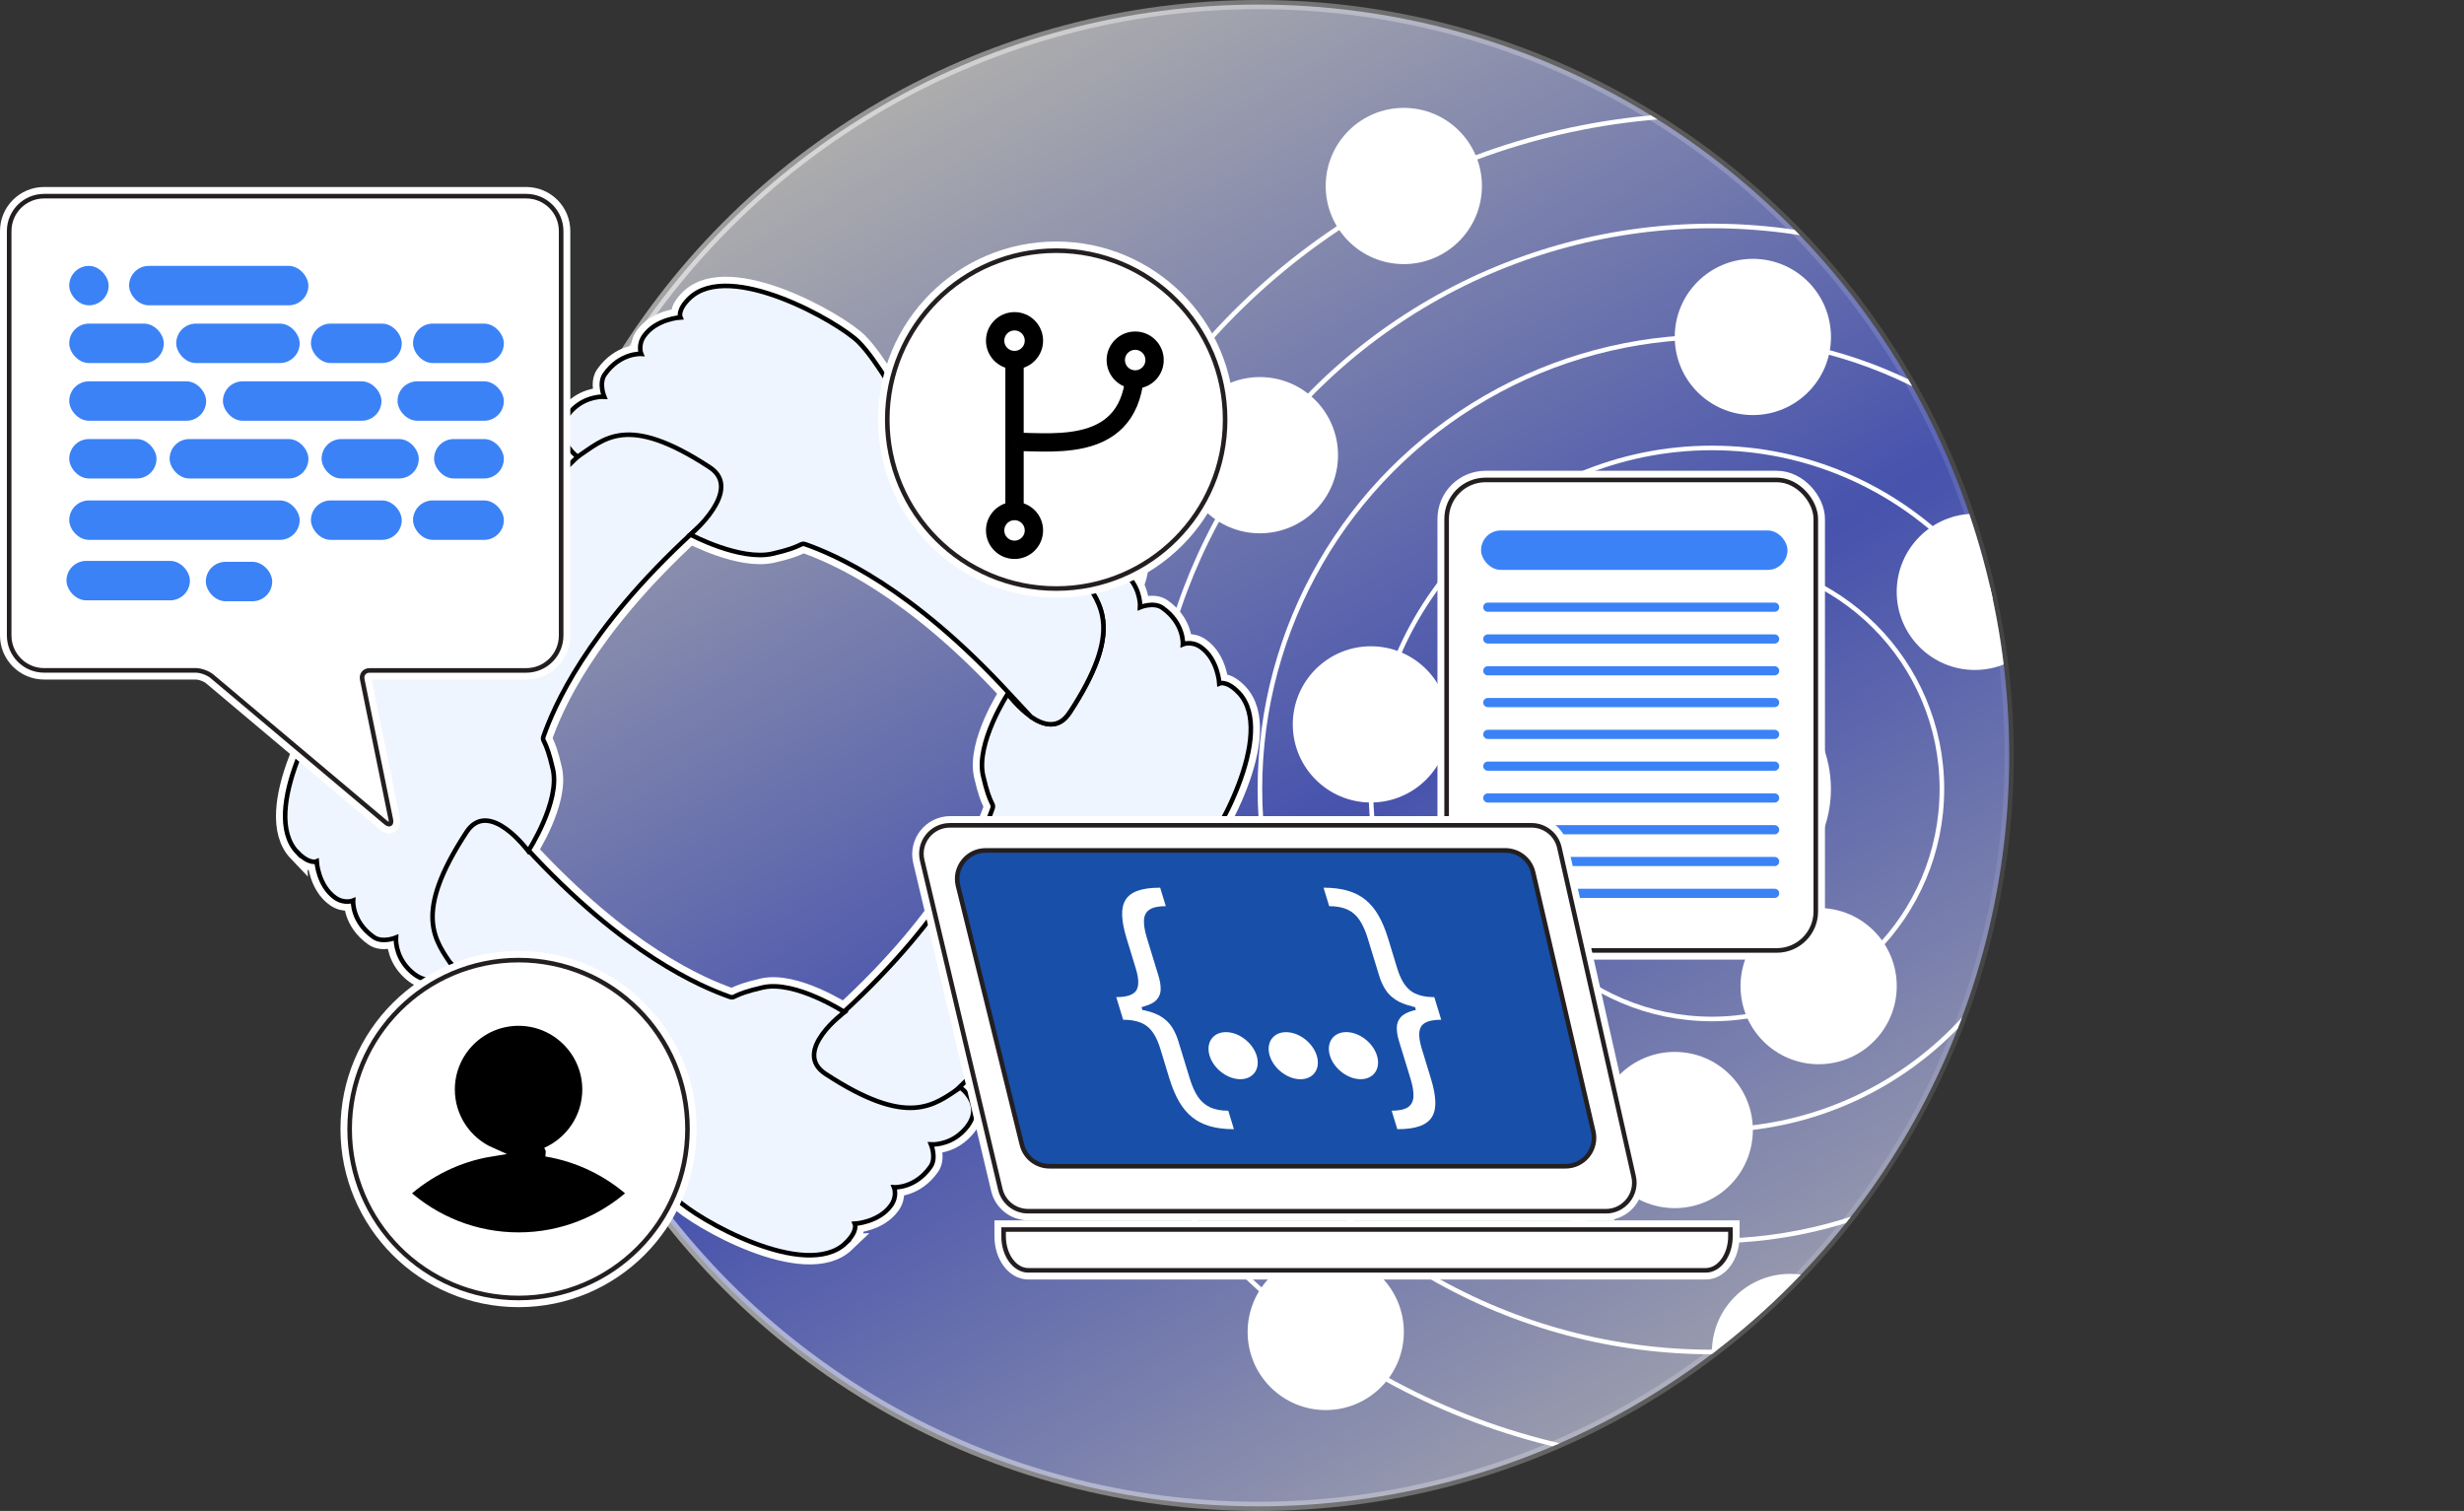 <?xml version="1.0" encoding="UTF-8"?>
<svg id="Layer_2" data-name="Layer 2" xmlns="http://www.w3.org/2000/svg" xmlns:xlink="http://www.w3.org/1999/xlink" viewBox="0 0 537.5 329.58">
  <rect x="0" y="0" width="537.5" height="329.58" fill="#333333" stroke="none"/>
  <defs>
    <style>
      .cls-1, .cls-2, .cls-3, .cls-4, .cls-5, .cls-6, .cls-7, .cls-8, .cls-9 {
        stroke-miterlimit: 10;
      }

      .cls-1, .cls-3, .cls-5, .cls-10, .cls-8 {
        fill: none;
      }

      .cls-1, .cls-4 {
        stroke: #231f20;
      }

      .cls-11, .cls-4, .cls-7 {
        fill: #fff;
      }

      .cls-2 {
        fill: #eff5fe;
      }

      .cls-2, .cls-7 {
        stroke: #000;
      }

      .cls-12 {
        fill: #3b82f6;
      }

      .cls-3, .cls-6, .cls-8, .cls-9 {
        stroke: #fff;
      }

      .cls-5 {
        stroke: #3b82f6;
        stroke-linecap: round;
      }

      .cls-5, .cls-6, .cls-13 {
        stroke-width: 2px;
      }

      .cls-14, .cls-9 {
        fill: #184fa8;
      }

      .cls-7, .cls-8, .cls-9 {
        stroke-width: 4px;
      }

      .cls-15 {
        clip-path: url(#clippath);
      }

      .cls-13 {
        fill: url(#linear-gradient);
        opacity: .6;
        stroke: url(#linear-gradient-2);
      }
    </style>
    <linearGradient id="linear-gradient" x1="356.41" y1="306.66" x2="192.59" y2="22.92" gradientUnits="userSpaceOnUse">
      <stop offset="0" stop-color="#dde1ff"/>
      <stop offset=".44" stop-color="#5468ff"/>
      <stop offset="1" stop-color="#fff"/>
    </linearGradient>
    <linearGradient id="linear-gradient-2" x1="109.71" y1="164.79" x2="439.29" y2="164.79" gradientUnits="userSpaceOnUse">
      <stop offset="0" stop-color="#fff"/>
      <stop offset="1" stop-color="#fff" stop-opacity=".13"/>
    </linearGradient>
    <clipPath id="clippath">
      <circle class="cls-10" cx="274.5" cy="164.79" r="163.79"/>
    </clipPath>
  </defs>
  <g id="Layer_1-2" data-name="Layer 1">
    <g>
      <circle class="cls-13" cx="274.5" cy="164.79" r="163.79"/>
      <g class="cls-15">
        <g>
          <circle class="cls-3" cx="373.44" cy="172.1" r="147.03"/>
          <circle class="cls-3" cx="373.44" cy="172.1" r="122.81"/>
          <circle class="cls-3" cx="373.44" cy="172.1" r="98.6"/>
          <circle class="cls-3" cx="373.44" cy="172.1" r="74.39"/>
          <circle class="cls-3" cx="373.44" cy="172.1" r="50.17"/>
          <circle class="cls-11" cx="373.44" cy="172.1" r="25.96"/>
          <circle class="cls-11" cx="513.29" cy="116.33" r="17.04"/>
          <circle class="cls-11" cx="513.29" cy="116.33" r="17.04"/>
          <circle class="cls-11" cx="455.01" cy="82.26" r="17.04"/>
          <circle class="cls-11" cx="407.51" cy="27.49" r="17.04"/>
          <circle class="cls-11" cx="520.47" cy="212.42" r="17.04"/>
          <circle class="cls-11" cx="295.62" cy="229.45" r="17.04"/>
          <circle class="cls-11" cx="306.23" cy="40.57" r="17.04"/>
          <circle class="cls-11" cx="472.04" cy="172.1" r="17.04"/>
          <circle class="cls-11" cx="472.04" cy="239.31" r="17.04"/>
          <circle class="cls-11" cx="455.01" cy="294.91" r="17.04"/>
          <circle class="cls-11" cx="250.63" cy="189.14" r="17.04"/>
          <circle class="cls-11" cx="233.59" cy="121.92" r="17.04"/>
          <circle class="cls-11" cx="274.84" cy="99.29" r="17.04"/>
          <circle class="cls-11" cx="299.05" cy="158.01" r="17.04"/>
          <circle class="cls-11" cx="289.2" cy="290.54" r="17.04"/>
          <circle class="cls-11" cx="390.48" cy="294.91" r="17.04"/>
          <circle class="cls-11" cx="396.72" cy="215.1" r="17.04"/>
          <circle class="cls-11" cx="365.33" cy="246.49" r="17.04"/>
          <circle class="cls-11" cx="430.79" cy="129.1" r="17.04"/>
          <circle class="cls-11" cx="382.37" cy="73.5" r="17.04"/>
          <circle class="cls-11" cx="347.48" cy="129.1" r="17.04"/>
        </g>
      </g>
      <g>
        <path class="cls-9" d="m260.66,187.93c4.3-4.3,17.9-28.08,9.54-36.84-2.62-2.75-4.21-2.01-4.21-2.01,0,0-.29-5.24-4.02-7.9-2.02-1.44-3.93-.65-3.93-.65,0,0,.32-4.57-4.48-7.95-1.91-1.34-4.86-.12-4.86-.12,0,0,.26-3.59-2.55-6.64-4.9-5.32-8.92-.96-9.72.04-.1.12-.16.2-.16.2,3.85,5.8,8.9,11.29-2.96,29.41-2.39,3.65-5.66,2.76-8.38.89-2.85-1.96-5.1-5-5.1-5,0,0-6.99,10.75-5.38,17.82,1.61,7.07,2.53,5.9,2.01,7.32-2.17,6.04-9.08,22.85-32.56,44.4-29.03,26.64-35.16,29.13-35.16,29.13l16.72,18.92s15.84-6.93,36.81-25.34c15.85-13.92,33.98-34.77,43.06-44.65,2.11-2.29,11.02-6.73,15.33-11.04Z"/>
        <path class="cls-9" d="m184.5,271.14c-8.76,8.37-32.53-5.24-36.84-9.54s-8.74-13.22-11.04-15.33c-9.88-9.07-30.73-27.21-44.65-43.06-18.42-20.96-26.54-36.13-26.54-36.13l18.92-16.72s3.68,5.45,30.32,34.48c21.55,23.48,38.36,30.39,44.4,32.56,1.43.51.25-.4,7.32-2.01,7.07-1.61,17.82,5.38,17.82,5.38,0,0-11.6,8.57-4.12,13.48,18.12,11.87,23.61,6.81,29.41,2.96,0,0,6.21,4.39.24,9.88-3.05,2.81-6.64,2.55-6.64,2.55,0,0,1.23,2.95-.12,4.86-3.38,4.8-7.95,4.48-7.95,4.48,0,0,.78,1.91-.65,3.93-2.66,3.73-7.9,4.02-7.9,4.02,0,0,.73,1.59-2.01,4.21Z"/>
        <path class="cls-9" d="m64.87,185.92c-8.37-8.76,5.24-32.53,9.54-36.84,4.3-4.3,13.22-8.74,15.33-11.04,9.07-9.88,27.21-30.73,43.06-44.65,20.96-18.42,39.52-25.62,39.52-25.62l16.72,18.92s-8.84,2.76-37.87,29.4c-23.48,21.55-30.39,38.36-32.56,44.4-.51,1.43.4.25,2.01,7.32,1.61,7.07-5.38,17.82-5.38,17.82,0,0-8.57-11.6-13.48-4.12-11.87,18.12-6.81,23.61-2.96,29.41,0,0-4.39,6.21-9.88.24-2.81-3.05-2.55-6.64-2.55-6.64,0,0-2.95,1.23-4.86-.12-4.8-3.38-4.48-7.95-4.48-7.95,0,0-1.91.78-3.93-.65-3.73-2.66-4.02-7.9-4.02-7.9,0,0-1.59.73-4.21-2.01Z"/>
        <path class="cls-9" d="m233.31,155.47c11.87-18.12,6.81-23.61,2.96-29.41,0,0,.06-.08.16-.2-13.28-13.89-29.69-28.22-38.12-35.96-2.29-2.11-6.73-11.02-11.04-15.33s-28.08-17.9-36.84-9.54c-2.75,2.62-2.01,4.21-2.01,4.21,0,0-5.24.29-7.9,4.02-1.44,2.02-.65,3.93-.65,3.93,0,0-4.57-.32-7.95,4.48-1.34,1.91-.12,4.86-.12,4.86,0,0-3.59-.26-6.64,2.55-5.96,5.49.82,10.57.82,10.57,5.8-3.85,10.71-9.59,28.83,2.28,7.49,4.91-4.19,14.67-4.19,14.67,0,0,10.82,5.79,17.89,4.18,7.07-1.61,5.9-2.53,7.32-2.01,6.04,2.17,22.85,9.08,44.4,32.56,1.71,1.86,3.26,3.53,4.68,5.03,2.72,1.87,5.98,2.77,8.38-.89Z"/>
      </g>
      <g>
        <path class="cls-2" d="m260.66,187.93c4.3-4.3,17.9-28.08,9.54-36.84-2.62-2.75-4.21-2.01-4.21-2.01,0,0-.29-5.24-4.02-7.9-2.02-1.44-3.93-.65-3.93-.65,0,0,.32-4.57-4.48-7.95-1.91-1.34-4.86-.12-4.86-.12,0,0,.26-3.59-2.55-6.64-4.9-5.32-8.92-.96-9.72.04-.1.12-.16.2-.16.2,3.85,5.8,8.9,11.29-2.96,29.41-2.39,3.65-5.66,2.76-8.38.89-2.85-1.96-5.1-5-5.1-5,0,0-6.99,10.75-5.38,17.82,1.61,7.07,2.53,5.9,2.01,7.32-2.17,6.04-9.08,22.85-32.56,44.4-29.03,26.64-35.16,29.13-35.16,29.13l16.72,18.92s15.84-6.93,36.81-25.34c15.85-13.92,33.98-34.77,43.06-44.65,2.11-2.29,11.02-6.73,15.33-11.04Z"/>
        <path class="cls-2" d="m184.5,271.14c-8.76,8.37-32.53-5.24-36.84-9.54s-8.74-13.22-11.04-15.33c-9.88-9.07-30.73-27.21-44.65-43.06-18.42-20.96-26.54-36.13-26.54-36.13l18.92-16.72s3.68,5.45,30.32,34.48c21.55,23.48,38.36,30.39,44.4,32.56,1.43.51.25-.4,7.32-2.01,7.07-1.61,17.82,5.38,17.82,5.38,0,0-11.6,8.57-4.12,13.48,18.12,11.87,23.61,6.81,29.41,2.96,0,0,6.21,4.39.24,9.88-3.05,2.81-6.64,2.55-6.64,2.55,0,0,1.23,2.95-.12,4.86-3.38,4.8-7.95,4.48-7.95,4.48,0,0,.78,1.91-.65,3.93-2.66,3.73-7.9,4.02-7.9,4.02,0,0,.73,1.59-2.01,4.21Z"/>
        <path class="cls-2" d="m64.87,185.92c-8.37-8.76,5.24-32.53,9.54-36.84,4.3-4.3,13.22-8.74,15.33-11.04,9.07-9.88,27.21-30.73,43.06-44.65,20.96-18.42,39.52-25.62,39.52-25.62l16.72,18.92s-8.84,2.76-37.87,29.4c-23.48,21.55-30.39,38.36-32.56,44.4-.51,1.43.4.25,2.01,7.32,1.61,7.07-5.38,17.82-5.38,17.82,0,0-8.57-11.6-13.48-4.12-11.87,18.12-6.81,23.61-2.96,29.41,0,0-4.39,6.21-9.88.24-2.81-3.05-2.55-6.64-2.55-6.64,0,0-2.95,1.23-4.86-.12-4.8-3.38-4.48-7.95-4.48-7.95,0,0-1.91.78-3.93-.65-3.73-2.66-4.02-7.9-4.02-7.9,0,0-1.59.73-4.21-2.01Z"/>
        <path class="cls-2" d="m233.31,155.47c11.87-18.12,6.81-23.61,2.96-29.41,0,0,.06-.08.16-.2-13.28-13.89-29.69-28.22-38.12-35.96-2.29-2.11-6.73-11.02-11.04-15.33s-28.08-17.9-36.84-9.54c-2.75,2.62-2.01,4.21-2.01,4.21,0,0-5.24.29-7.9,4.02-1.44,2.02-.65,3.93-.65,3.93,0,0-4.57-.32-7.95,4.48-1.34,1.91-.12,4.86-.12,4.86,0,0-3.59-.26-6.64,2.55-5.96,5.49.82,10.57.82,10.57,5.8-3.85,10.71-9.59,28.83,2.28,7.49,4.91-4.19,14.67-4.19,14.67,0,0,10.82,5.79,17.89,4.18,7.07-1.61,5.9-2.53,7.32-2.01,6.04,2.17,22.85,9.08,44.4,32.56,1.71,1.86,3.26,3.53,4.68,5.03,2.72,1.87,5.98,2.77,8.38-.89Z"/>
      </g>
      <g>
        <circle class="cls-9" cx="113.12" cy="246.28" r="36.85"/>
        <circle class="cls-4" cx="113.12" cy="246.28" r="36.85"/>
        <path class="cls-6" d="m119.14,251.28c5.23-2.32,8.88-7.55,8.88-13.62,0-8.21-6.68-14.9-14.9-14.9s-14.9,6.68-14.9,14.9c0,6.07,3.66,11.31,8.88,13.62-7.14,1.17-13.58,4.39-18.74,9.02,6.57,5.9,15.23,9.52,24.76,9.52s18.18-3.62,24.75-9.52c-5.16-4.63-11.6-7.84-18.74-9.02Z"/>
      </g>
      <g>
        <g>
          <path class="cls-14" d="m122.41,50.41v88.21c0,4.21-3.41,7.62-7.62,7.62h-34.17c-1.1,0-1.82.88-1.6,1.96l6.23,30.53c.22,1.08-.29,1.38-1.13.67l-37.88-31.88c-.84-.71-2.43-1.29-3.53-1.29H9.62c-4.21,0-7.62-3.41-7.62-7.62V50.41c0-4.21,3.41-7.62,7.62-7.62h105.17c4.21,0,7.62,3.41,7.62,7.62Z"/>
          <path class="cls-8" d="m122.41,50.41v88.21c0,4.21-3.41,7.62-7.62,7.62h-34.17c-1.1,0-1.82.88-1.6,1.96l6.23,30.53c.22,1.08-.29,1.38-1.13.67l-37.88-31.88c-.84-.71-2.43-1.29-3.53-1.29H9.62c-4.21,0-7.62-3.41-7.62-7.62V50.41c0-4.21,3.41-7.62,7.62-7.62h105.17c4.21,0,7.62,3.41,7.62,7.62Z"/>
        </g>
        <g>
          <path class="cls-11" d="m122.41,50.41v88.21c0,4.21-3.41,7.62-7.62,7.62h-34.17c-1.1,0-1.82.88-1.6,1.96l6.23,30.53c.22,1.08-.29,1.38-1.13.67l-37.88-31.88c-.84-.71-2.43-1.29-3.53-1.29H9.62c-4.21,0-7.62-3.41-7.62-7.62V50.41c0-4.21,3.41-7.62,7.62-7.62h105.17c4.21,0,7.62,3.41,7.62,7.62Z"/>
          <path class="cls-1" d="m122.41,50.41v88.21c0,4.21-3.41,7.62-7.62,7.62h-34.17c-1.1,0-1.82.88-1.6,1.96l6.23,30.53c.22,1.08-.29,1.38-1.13.67l-37.88-31.88c-.84-.71-2.43-1.29-3.53-1.29H9.62c-4.21,0-7.62-3.41-7.62-7.62V50.41c0-4.21,3.41-7.62,7.62-7.62h105.17c4.21,0,7.62,3.41,7.62,7.62Z"/>
        </g>
        <rect class="cls-12" x="15.1" y="58" width="8.6" height="8.6" rx="4.3" ry="4.3"/>
        <rect class="cls-12" x="28.16" y="58" width="39.11" height="8.6" rx="4.3" ry="4.3"/>
        <rect class="cls-12" x="44.9" y="122.55" width="14.48" height="8.6" rx="4.3" ry="4.3"/>
        <rect class="cls-12" x="15.1" y="70.59" width="20.63" height="8.6" rx="4.3" ry="4.3"/>
        <rect class="cls-12" x="38.44" y="70.59" width="26.93" height="8.6" rx="4.3" ry="4.3"/>
        <rect class="cls-12" x="67.83" y="70.59" width="19.81" height="8.6" rx="4.3" ry="4.3"/>
        <rect class="cls-12" x="90.1" y="70.59" width="19.81" height="8.6" rx="4.3" ry="4.3"/>
        <rect class="cls-12" x="15.1" y="109.16" width="50.27" height="8.6" rx="4.3" ry="4.3"/>
        <rect class="cls-12" x="14.5" y="122.35" width="26.93" height="8.6" rx="4.3" ry="4.3"/>
        <rect class="cls-12" x="67.83" y="109.16" width="19.81" height="8.6" rx="4.3" ry="4.3"/>
        <rect class="cls-12" x="90.1" y="109.16" width="19.81" height="8.6" rx="4.3" ry="4.3"/>
        <rect class="cls-12" x="15.1" y="83.18" width="29.87" height="8.6" rx="4.3" ry="4.3"/>
        <rect class="cls-12" x="48.63" y="83.18" width="34.58" height="8.6" rx="4.3" ry="4.3"/>
        <rect class="cls-12" x="86.72" y="83.18" width="23.19" height="8.6" rx="4.3" ry="4.3"/>
        <rect class="cls-12" x="15.1" y="95.77" width="19.04" height="8.6" rx="4.3" ry="4.3"/>
        <rect class="cls-12" x="37" y="95.77" width="30.28" height="8.6" rx="4.3" ry="4.3"/>
        <rect class="cls-12" x="70.15" y="95.77" width="21.2" height="8.6" rx="4.3" ry="4.3"/>
        <rect class="cls-12" x="94.69" y="95.77" width="15.22" height="8.6" rx="4.3" ry="4.3"/>
      </g>
      <g>
        <circle class="cls-9" cx="230.4" cy="91.53" r="36.85"/>
        <circle class="cls-4" cx="230.4" cy="91.53" r="36.85"/>
        <g>
          <line class="cls-7" x1="221.31" y1="115.09" x2="221.31" y2="76.08"/>
          <path class="cls-7" d="m221.31,96.38c9.09,0,26.85,2.81,26.33-17.84"/>
          <circle class="cls-7" cx="221.31" cy="74.31" r="4.23"/>
          <circle class="cls-7" cx="247.63" cy="78.54" r="4.23"/>
          <circle class="cls-7" cx="221.31" cy="115.7" r="4.23"/>
        </g>
      </g>
      <g>
        <g>
          <rect class="cls-9" x="315.57" y="104.69" width="80.53" height="102.63" rx="8.5" ry="8.5"/>
          <rect class="cls-4" x="315.57" y="104.69" width="80.53" height="102.63" rx="8.5" ry="8.5"/>
        </g>
        <line class="cls-5" x1="324.55" y1="132.45" x2="387.12" y2="132.45"/>
        <line class="cls-5" x1="324.55" y1="146.32" x2="387.12" y2="146.32"/>
        <line class="cls-5" x1="324.55" y1="139.38" x2="387.12" y2="139.38"/>
        <line class="cls-5" x1="324.55" y1="153.25" x2="387.12" y2="153.25"/>
        <line class="cls-5" x1="324.55" y1="160.19" x2="387.12" y2="160.19"/>
        <line class="cls-5" x1="324.55" y1="174.06" x2="387.12" y2="174.06"/>
        <line class="cls-5" x1="324.55" y1="167.12" x2="387.12" y2="167.12"/>
        <line class="cls-5" x1="324.55" y1="180.99" x2="387.12" y2="180.99"/>
        <line class="cls-5" x1="324.55" y1="187.92" x2="387.12" y2="187.92"/>
        <line class="cls-5" x1="324.55" y1="194.86" x2="387.12" y2="194.86"/>
        <rect class="cls-12" x="323.08" y="115.71" width="66.84" height="8.6" rx="4.3" ry="4.3"/>
      </g>
      <g>
        <path class="cls-9" d="m218.93,268.2v1.48c0,4.1,2.42,7.42,5.4,7.42h147.75c2.98,0,5.4-3.32,5.4-7.42v-1.48h-158.54Z"/>
        <path class="cls-9" d="m350.12,264.2h-125.81c-2.93,0-5.47-2.01-6.15-4.86l-17-71.54c-.94-3.97,2.07-7.78,6.15-7.78h126.66c2.95,0,5.51,2.05,6.16,4.93l16.15,71.54c.89,3.95-2.11,7.71-6.16,7.71Z"/>
        <path class="cls-4" d="m350.29,264.2h-126.03c-2.88,0-5.38-1.98-6.04-4.77l-17.05-71.76c-.93-3.9,2.03-7.64,6.04-7.64h126.89c2.9,0,5.42,2.01,6.06,4.84l16.2,71.76c.88,3.88-2.08,7.58-6.06,7.58Zm-21.9-78.7h-113.38c-4.03,0-6.99,3.78-6.03,7.7l13.94,56.48c.68,2.77,3.17,4.72,6.03,4.72h112.56c4,0,6.95-3.72,6.05-7.61l-13.12-56.48c-.65-2.81-3.16-4.8-6.05-4.8Z"/>
        <path class="cls-4" d="m218.93,268.2v1.48c0,4.1,2.42,7.42,5.4,7.42h147.75c2.98,0,5.4-3.32,5.4-7.42v-1.48h-158.54Z"/>
        <g>
          <path class="cls-11" d="m249.56,219.52c1.29-.34,2.21-.83,2.77-1.46.56-.63.85-1.38.86-2.26.01-.88-.14-1.85-.47-2.92l-2.52-8.23c-.49-1.6-.71-2.92-.65-3.96.06-1.04.47-1.8,1.23-2.29.76-.49,1.94-.74,3.53-.74l-1.23-4.03c-2.02,0-3.64.22-4.88.66-1.24.44-2.13,1.11-2.68,2.02s-.79,2.05-.73,3.44c.06,1.39.38,3.02.96,4.92l2.01,6.58c.69,2.25.72,3.85.1,4.81-.62.96-2.07,1.44-4.36,1.44l.73,2.39.05.16.73,2.39c2.29,0,4.04.48,5.24,1.44,1.21.96,2.15,2.56,2.84,4.81l2.01,6.58c.58,1.89,1.26,3.53,2.05,4.92.79,1.39,1.73,2.53,2.83,3.44s2.4,1.58,3.91,2.02c1.51.44,3.27.66,5.28.66l-1.23-4.03c-1.59,0-2.92-.25-3.98-.75-1.07-.5-1.94-1.27-2.64-2.29-.69-1.03-1.28-2.35-1.77-3.95l-2.52-8.23c-.33-1.07-.77-2.04-1.31-2.92-.55-.88-1.3-1.63-2.24-2.26-.95-.63-2.17-1.12-3.67-1.46-.19-.04-.4-.08-.6-.11l-.19-.64c.18-.04.37-.07.53-.11Z"/>
          <path class="cls-11" d="m308.09,219.52c-1.5-.34-2.72-.83-3.67-1.46-.95-.63-1.7-1.38-2.24-2.26-.55-.88-.99-1.85-1.31-2.92l-2.52-8.23c-.49-1.6-1.08-2.92-1.78-3.96-.69-1.04-1.57-1.8-2.64-2.29-1.06-.49-2.39-.74-3.98-.74l-1.23-4.03c2.02,0,3.78.22,5.28.66,1.51.44,2.81,1.11,3.91,2.02s2.04,2.05,2.83,3.44c.79,1.39,1.47,3.02,2.05,4.92l2.01,6.58c.69,2.25,1.63,3.85,2.84,4.81,1.21.96,2.95,1.44,5.24,1.44l.73,2.39.05.16.73,2.39c-2.29,0-3.74.48-4.36,1.44-.62.96-.58,2.56.1,4.81l2.01,6.58c.58,1.89.9,3.53.96,4.92.06,1.39-.18,2.53-.73,3.44s-1.44,1.58-2.68,2.02c-1.24.44-2.86.66-4.88.66l-1.23-4.03c1.59,0,2.77-.25,3.52-.75.76-.5,1.17-1.27,1.23-2.29s-.15-2.35-.64-3.95l-2.52-8.23c-.33-1.07-.48-2.04-.47-2.92.01-.88.3-1.63.86-2.26.56-.63,1.49-1.12,2.77-1.46.16-.04.35-.08.53-.11l-.19-.64c-.2-.04-.41-.07-.6-.11Z"/>
          <ellipse class="cls-11" cx="269" cy="230.3" rx="4.41" ry="5.98" transform="translate(-80.97 284.34) rotate(-49.35)"/>
          <ellipse class="cls-11" cx="282.12" cy="230.3" rx="4.41" ry="5.98" transform="translate(-76.4 294.3) rotate(-49.35)"/>
          <ellipse class="cls-11" cx="295.25" cy="230.3" rx="4.41" ry="5.98" transform="translate(-71.82 304.25) rotate(-49.35)"/>
        </g>
      </g>
    </g>
  </g>
</svg>